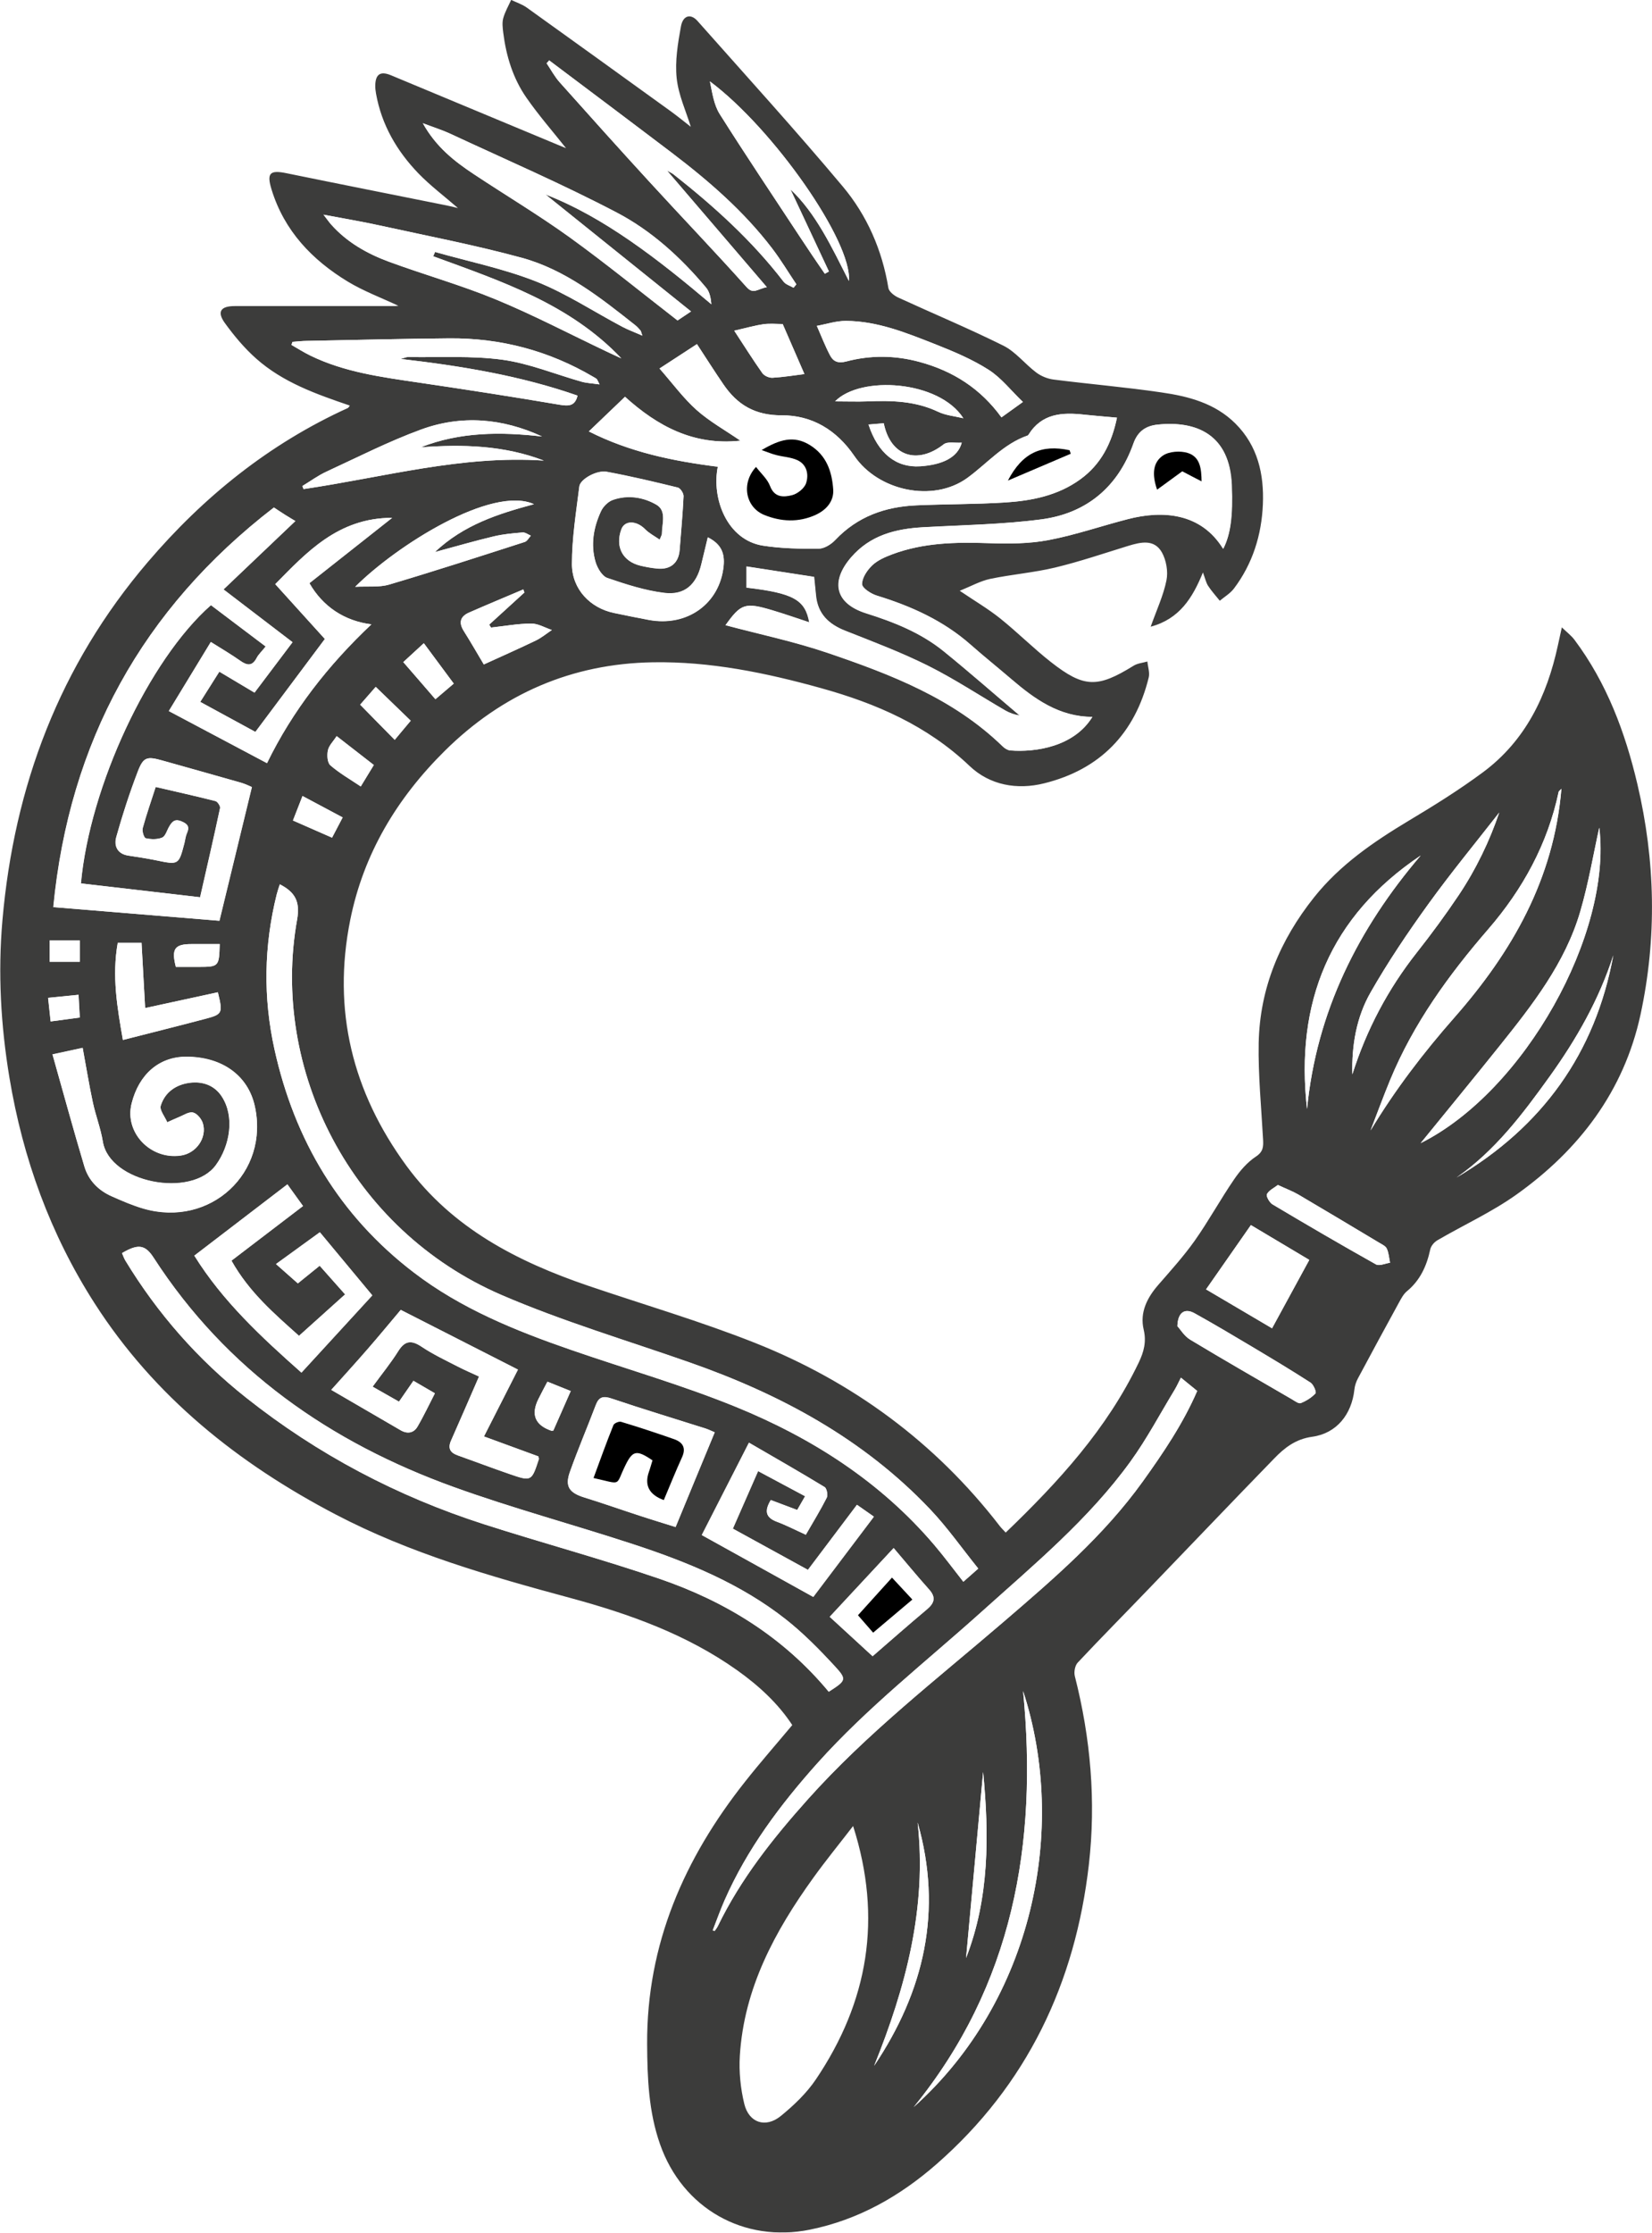 <?xml version="1.0" encoding="UTF-8"?>
<svg id="Capa_2" data-name="Capa 2" xmlns="http://www.w3.org/2000/svg" xmlns:xlink="http://www.w3.org/1999/xlink" viewBox="0 0 169.48 228.9">
  <defs>
    <style>
      .cls-1 {
        fill: #000;
      }

      .cls-1, .cls-2, .cls-3 {
        stroke-width: 0px;
      }

      .cls-2 {
        fill: #3c3c3b;
      }

      .cls-4 {
        filter: url(#outer-glow-1);
      }

      .cls-3 {
        fill: #fff;
      }
    </style>
    <filter id="outer-glow-1" filterUnits="userSpaceOnUse">
      <feOffset dx="0" dy="0"/>
      <feGaussianBlur result="blur" stdDeviation="2.71"/>
      <feFlood flood-color="#1d1d1b" flood-opacity=".65"/>
      <feComposite in2="blur" operator="in"/>
      <feComposite in="SourceGraphic"/>
    </filter>
  </defs>
  <g id="Capa_1-2" data-name="Capa 1">
    <g class="cls-4">
      <path class="cls-2" d="M103.15,157.15c5.45-5.23,10.43-10.67,13.68-17.47.51-1.07.8-2.1.5-3.37-.41-1.74.34-3.25,1.5-4.58,1.28-1.47,2.6-2.93,3.73-4.52,1.44-2.04,2.64-4.24,4.05-6.3.6-.88,1.35-1.75,2.23-2.33.76-.5.78-1.02.74-1.75-.18-3.3-.51-6.6-.45-9.9.11-5.61,2.19-10.55,5.68-14.93,2.66-3.34,6.09-5.68,9.7-7.85,2.61-1.56,5.21-3.18,7.65-4.99,4.34-3.23,6.54-7.8,7.66-12.97.11-.52.23-1.05.41-1.87.53.51.98.85,1.3,1.28,3.31,4.42,5.2,9.48,6.45,14.79,1.85,7.85,2.02,15.77.32,23.64-1.7,7.84-6.3,13.87-12.74,18.45-2.53,1.8-5.41,3.11-8.1,4.68-.33.19-.66.59-.73.94-.36,1.68-1.03,3.16-2.39,4.28-.34.28-.57.71-.79,1.11-1.42,2.6-2.84,5.2-4.23,7.81-.19.35-.33.76-.37,1.16-.28,2.54-1.81,4.49-4.32,4.84-1.7.23-2.85,1.13-3.91,2.23-4.3,4.42-8.55,8.88-12.83,13.32-2.44,2.54-4.92,5.04-7.33,7.61-.28.3-.4.97-.29,1.39,1.62,6.35,2.18,12.81,1.44,19.3-1.39,12.15-6.34,22.6-15.65,30.74-3.75,3.27-7.99,5.69-12.97,6.7-6.77,1.38-13.07-2.17-15.38-8.77-1.17-3.33-1.3-6.78-1.32-10.26-.05-10.25,3.81-19.02,10.05-26.9,1.53-1.94,3.16-3.79,4.84-5.8-1.44-2.2-3.42-4.03-5.64-5.61-5.18-3.68-11.06-5.78-17.12-7.42-8.25-2.23-16.45-4.57-24.08-8.56-10-5.23-18.59-12.07-24.74-21.66-4.54-7.08-7.35-14.83-8.73-23.12-.89-5.36-1.19-10.74-.72-16.14,1.2-13.77,5.87-26.14,14.91-36.72,5.73-6.71,12.46-12.13,20.53-15.8.07-.03.1-.13.2-.25-3.44-1.17-6.85-2.37-9.6-4.81-1.21-1.07-2.27-2.34-3.22-3.65-.84-1.16-.43-1.74,1.01-1.74,5.45,0,10.9,0,16.35,0,.16,0,.33-.02.44-.03-1.72-.81-3.55-1.49-5.19-2.48-3.67-2.23-6.52-5.21-7.82-9.44-.52-1.7-.17-2.02,1.54-1.67,5.47,1.12,10.94,2.2,16.41,3.3.36.07.72.16,1.17.27-1.41-1.23-2.83-2.29-4.05-3.55-2.21-2.29-3.78-4.98-4.35-8.17-.05-.29-.09-.58-.08-.87.03-1.15.54-1.47,1.62-1.02,5.73,2.38,11.46,4.77,17.19,7.16.29.12.58.24.76.31-1.34-1.69-2.8-3.36-4.06-5.17-1.38-1.98-2.08-4.27-2.38-6.66-.06-.5-.13-1.03,0-1.5.18-.65.53-1.25.81-1.87.54.26,1.14.45,1.62.8,4.93,3.53,9.85,7.08,14.77,10.63.74.54,1.45,1.12,2.04,1.58-.48-1.58-1.27-3.26-1.45-5-.18-1.73.12-3.55.44-5.3.21-1.13,1-1.33,1.69-.56,5,5.64,10.08,11.22,14.92,16.99,2.48,2.96,4.03,6.5,4.67,10.39.06.38.6.8,1.02.99,3.59,1.65,7.24,3.17,10.78,4.93,1.26.63,2.21,1.88,3.37,2.75.49.37,1.15.64,1.76.72,3.69.47,7.4.78,11.07,1.32,2.78.4,5.5,1.1,7.6,3.19,2.3,2.29,2.95,5.21,2.82,8.29-.13,3.13-1.05,6.09-2.97,8.63-.38.5-.96.84-1.45,1.25-.41-.51-.85-.99-1.2-1.53-.22-.34-.3-.77-.53-1.37-1.06,2.6-2.4,4.77-5.36,5.56.62-1.74,1.31-3.21,1.62-4.76.18-.89-.02-2.04-.46-2.84-.78-1.4-2.16-1.08-3.45-.69-2.5.77-4.99,1.62-7.53,2.23-2.18.52-4.45.7-6.65,1.16-1.02.22-1.98.76-3.12,1.22,1.54,1.04,2.9,1.84,4.12,2.81,1.8,1.44,3.43,3.08,5.24,4.5,3.4,2.66,4.78,2.66,8.48.37.4-.25.93-.29,1.41-.43.05.54.26,1.13.14,1.63-1.41,5.75-5,9.44-10.73,10.86-2.77.69-5.57.2-7.65-1.78-4.35-4.14-9.58-6.41-15.24-7.98-5.65-1.57-11.37-2.75-17.26-2.65-8.31.14-15.43,3.23-21.34,9.08-4.9,4.85-8.33,10.53-9.7,17.34-1.86,9.26.23,17.65,5.78,25.22,4.69,6.38,11.36,9.8,18.63,12.28,5.71,1.94,11.52,3.64,17.12,5.86,10.02,3.98,18.48,10.19,25.11,18.78.15.2.34.37.61.67ZM27.26,66.29c-.4.5-.72.79-.91,1.15-.46.88-.99.8-1.7.3-.92-.65-1.89-1.22-3.01-1.92-1.46,2.41-2.9,4.77-4.31,7.08,3.44,1.83,6.68,3.54,10.07,5.34,2.61-5.36,6.27-10.04,10.71-14.23-2.8-.35-5-1.85-6.36-4.22,2.78-2.19,5.56-4.38,8.49-6.7-5.55,0-8.79,3.55-11.99,6.8,1.78,1.97,3.49,3.85,5.09,5.62-2.3,3.07-4.69,6.27-7.13,9.53-1.9-1.04-3.76-2.05-5.66-3.08.69-1.09,1.31-2.07,1.96-3.1,1.23.73,2.39,1.43,3.61,2.15,1.33-1.76,2.58-3.42,3.9-5.17-2.35-1.79-4.63-3.53-7.08-5.41,2.51-2.39,4.93-4.69,7.37-7.01-.31-.19-.69-.41-1.07-.65-.38-.24-.75-.49-1.13-.74-13.52,10.41-20.99,24.06-22.63,40.97,5.86.48,11.56.95,17.04,1.4,1.13-4.64,2.21-9.11,3.33-13.71-.19-.07-.63-.3-1.1-.44-2.68-.77-5.36-1.51-8.05-2.27-1.59-.45-1.97-.39-2.54,1.09-.85,2.21-1.59,4.47-2.22,6.75-.24.88.1,1.73,1.24,1.9.95.14,1.9.29,2.84.48,2.32.48,2.32.49,2.91-1.77.08-.32.11-.67.24-.97.28-.62.18-.95-.51-1.24-.72-.31-1,.01-1.29.52-.23.39-.38.99-.72,1.13-.5.21-1.15.19-1.69.07-.18-.04-.4-.73-.31-1.04.38-1.39.86-2.76,1.33-4.22,2.1.49,4.13.94,6.14,1.45.21.05.51.51.47.71-.64,3-1.34,5.99-2.05,9.15-4.14-.48-8.19-.95-12.23-1.42.9-9.95,6.96-22.92,13.34-28.53,1.84,1.39,3.69,2.79,5.63,4.25ZM125.49,56.24c.74-1.47.99-3.32.86-6.48-.2-5.19-3.6-6.65-7.62-6.22-1.14.12-2,.63-2.46,1.93-1.57,4.44-4.8,7.16-9.43,7.78-4.01.53-8.09.59-12.14.81-2.84.16-5.43.81-7.4,3.09-2.17,2.52-1.59,4.75,1.57,5.74,2.84.89,5.59,1.99,7.93,3.88,2.64,2.14,5.2,4.39,7.8,6.59-.55-.08-1.05-.26-1.5-.52-2.64-1.53-5.19-3.22-7.91-4.58-2.75-1.37-5.64-2.46-8.5-3.59-1.7-.67-2.82-1.73-3-3.62-.07-.7-.14-1.39-.19-1.9-2.38-.37-4.64-.72-6.93-1.07v2.17c4.81.56,6.03,1.24,6.44,3.56-1.25-.41-2.5-.85-3.77-1.23-2.82-.84-3.24-.69-4.82,1.52,3.44.92,7.03,1.67,10.48,2.84,6.49,2.21,12.89,4.66,17.96,9.59.2.19.49.38.76.41,2.57.21,6.55-.37,8.43-3.44-3.4,0-5.91-1.81-8.31-3.86-1.4-1.2-2.84-2.35-4.22-3.57-2.79-2.45-6.07-3.92-9.58-5-.6-.19-1.52-.78-1.52-1.18,0-.66.53-1.44,1.05-1.93.55-.52,1.33-.85,2.06-1.13,3.2-1.2,6.52-1.26,9.89-1.14,2.04.07,4.12.06,6.11-.31,2.77-.52,5.46-1.46,8.19-2.16,3.57-.92,7.48-.63,9.74,3.03ZM73.64,47.85c-.66,3.31.98,7.51,4.62,8.09,1.88.3,3.82.33,5.74.31.58,0,1.28-.45,1.7-.9,2.27-2.4,5.1-3.4,8.3-3.54,3.01-.13,6.03-.1,9.04-.29,2.77-.17,5.48-.7,7.79-2.38,2.13-1.54,3.23-3.72,3.76-6.32-1.23-.11-2.31-.2-3.38-.31-2.24-.25-4.33-.13-5.69,2.05-.02.03-.05.07-.09.09-2.48.86-4.15,2.86-6.19,4.35-3.51,2.55-9.13,1.35-11.6-2.26-1.82-2.67-4.35-4.18-7.45-4.16-2.73.01-4.55-1.07-5.98-3.18-.89-1.3-1.74-2.63-2.71-4.12-1.25.81-2.45,1.6-3.84,2.5,1.35,1.54,2.44,3.04,3.8,4.25,1.33,1.18,2.92,2.07,4.5,3.15-4.78.52-8.49-1.48-11.84-4.5-1.25,1.19-2.44,2.33-3.71,3.55,4.19,2.12,8.61,3.04,13.23,3.62ZM28.71,90.66c-.11.34-.23.68-.32,1.03-1.32,5.28-1.41,10.59-.23,15.9,2.06,9.31,6.67,17.05,14.3,22.88,4.84,3.7,10.4,5.95,16.1,7.92,5.66,1.96,11.45,3.61,16.98,5.87,7.77,3.17,14.78,7.64,20.3,14.13,1.02,1.2,1.96,2.47,2.99,3.78.52-.46.95-.84,1.53-1.35-1.68-2.09-3.17-4.23-4.95-6.09-6.86-7.23-15.37-11.8-24.68-15.05-6.44-2.25-13.01-4.2-19.26-6.9-15.52-6.69-23.74-23.16-20.99-38.5.34-1.88-.24-2.82-1.77-3.61ZM87.52,187.21c-1.42,1.84-2.81,3.54-4.09,5.32-3.95,5.48-7.1,11.32-7.53,18.23-.1,1.64.07,3.35.46,4.95.48,1.94,2.19,2.49,3.74,1.23,1.35-1.1,2.66-2.35,3.62-3.78,5.34-7.93,6.83-16.49,3.8-25.95ZM85.02,173.45c1.8-1.16,1.9-1.25.61-2.65-1.56-1.68-3.19-3.34-4.98-4.76-4.68-3.69-10.14-5.91-15.74-7.74-6.09-2-12.29-3.66-18.31-5.83-12.71-4.58-23.36-11.99-30.82-23.51-.88-1.37-1.59-1.46-3.25-.49.11.25.19.52.34.76,3.29,5.43,7.43,10.14,12.4,14.07,7.33,5.81,15.49,10.11,24.4,12.97,5.98,1.92,12.06,3.56,18,5.59,6.74,2.31,12.69,5.95,17.37,11.59ZM5.38,108.09c1.12,3.94,2.15,7.75,3.28,11.52.43,1.42,1.44,2.45,2.81,3.05,1.06.47,2.14.94,3.25,1.26,6.85,1.98,12.96-3.69,11.41-10.55-.71-3.12-3.36-5.01-7.03-5.02-2.76,0-4.85,1.79-5.6,4.8-.74,2.97,1.93,5.77,5.04,5.33,1.62-.23,2.71-1.85,2.27-3.31-.14-.45-.6-1-1.01-1.1-.43-.1-.98.28-1.47.48-.4.16-.78.35-1.17.52-.24-.57-.81-1.25-.67-1.7.42-1.38,1.56-2.17,2.97-2.35,1.3-.17,2.52.23,3.29,1.4,1.35,2.06.86,5.03-.59,7.02-2.51,3.47-10.93,1.84-11.61-2.39-.22-1.35-.73-2.65-1.02-3.99-.4-1.86-.7-3.74-1.05-5.62-.94.2-1.79.39-3.1.67ZM73.12,197.89c.07.03.13.06.2.08.11-.16.23-.31.32-.48,2.36-4.87,5.68-9.04,9.26-13.04,6.04-6.75,13.18-12.27,20.02-18.14,5.15-4.42,10.32-8.85,14.32-14.42,2.11-2.94,4.14-5.94,5.59-9.29-.58-.47-1.1-.89-1.67-1.36-.23.45-.41.86-.64,1.24-1.49,2.46-2.84,5.02-4.53,7.35-4.29,5.92-9.9,10.57-15.29,15.42-5.67,5.1-11.71,9.8-16.82,15.5-3.81,4.25-7.22,8.79-9.53,14.06-.44,1.01-.81,2.05-1.21,3.07ZM49.64,147.27c1.21-2.38,2.38-4.68,3.49-6.86-3.97-2.02-7.95-4.05-12.02-6.12-1.09,1.29-2.23,2.68-3.41,4.03-1.19,1.37-2.41,2.71-3.72,4.17,2.51,1.46,4.82,2.8,7.12,4.14.69.4,1.34.29,1.73-.38.64-1.1,1.18-2.25,1.78-3.41-.82-.48-1.5-.87-2.2-1.28-.53.77-1,1.45-1.48,2.14-.94-.53-1.8-1.02-2.71-1.54.93-1.28,1.86-2.41,2.63-3.64.7-1.12,1.38-1.14,2.42-.44,1.14.76,2.39,1.35,3.61,1.98.79.41,1.61.76,2.26,1.06-1,2.3-1.92,4.44-2.87,6.57-.36.81-.07,1.25.7,1.52,1.76.62,3.51,1.29,5.28,1.9,2.27.78,2.28.77,3.02-1.5.02-.07-.02-.16-.04-.3-1.77-.65-3.56-1.3-5.6-2.05ZM67.69,55.33c-.55-.38-1.1-.66-1.5-1.07-.89-.91-2.1-.94-2.45,0-.65,1.79.13,3.29,1.98,3.73.57.14,1.15.24,1.73.29,1.34.13,2.17-.59,2.27-1.92.14-1.83.32-3.66.4-5.5.01-.29-.32-.81-.58-.88-2.42-.59-4.85-1.17-7.3-1.62-1.02-.19-2.72.76-2.81,1.5-.33,2.65-.76,5.3-.76,7.96,0,2.59,1.89,4.5,4.31,5.01,1.18.25,2.37.49,3.55.71,3.98.75,7.32-1.68,7.7-5.53.13-1.32-.27-2.25-1.62-2.93-.24.98-.45,1.9-.68,2.82-.5,2.02-1.69,3.13-3.76,2.88-1.99-.24-3.95-.88-5.86-1.53-.53-.18-1.02-1-1.21-1.62-.54-1.79-.22-3.57.55-5.23.22-.48.73-.99,1.22-1.16,1.53-.54,3.13-.28,4.46.49,1.09.63.57,1.97.57,3.02,0,.08-.06.15-.22.56ZM19.94,128.74c2.89,4.65,6.88,8.35,10.98,11.98,2.61-2.84,5.14-5.6,7.27-7.92-1.86-2.24-3.61-4.34-5.38-6.47-1.68,1.21-3.04,2.21-4.5,3.26.83.73,1.51,1.33,2.24,1.98.68-.55,1.42-1.15,2.24-1.81.83.94,1.63,1.84,2.61,2.94-1.61,1.45-3.18,2.86-4.73,4.25-2.46-2.21-5.08-4.42-6.93-7.71,2.45-1.87,4.87-3.71,7.34-5.6-.5-.7-1.05-1.45-1.6-2.22-3.23,2.48-6.35,4.86-9.55,7.31ZM70.9,31.93c-5.24-4.21-10.36-8.33-14.94-12,6,2.32,11.56,6.64,17.02,11.26-.06-.66-.18-1.28-.54-1.7-2.6-3.11-5.62-5.85-9.18-7.71-5.56-2.91-11.35-5.41-17.04-8.06-.83-.39-1.72-.66-2.84-1.09,1.36,2.44,3.24,3.9,5.23,5.22,3.27,2.17,6.65,4.19,9.84,6.48,3.76,2.71,7.35,5.64,11.06,8.52.34-.23.75-.5,1.39-.93ZM44.45,26.28c.06-.15.13-.3.19-.45,3.47.98,7.04,1.71,10.38,3.03,3.08,1.22,5.9,3.09,8.85,4.65.59.31,1.23.55,2.04.9-.14-.37-.14-.47-.19-.52-.17-.19-.33-.38-.53-.54-3.58-2.83-7.19-5.7-11.65-6.92-4.81-1.31-9.73-2.25-14.6-3.32-1.82-.4-3.65-.7-5.74-1.1.37.48.56.75.77.99,1.62,1.84,3.71,3.01,5.96,3.84,3.63,1.34,7.38,2.39,10.95,3.86,3.84,1.59,7.54,3.53,11.3,5.31.52.25,1.04.49,1.57.73-5.31-5.6-12.35-7.92-19.28-10.46ZM30.01,35.05c-.04.1-.07.2-.11.31.64.37,1.27.77,1.93,1.09,3.5,1.71,7.31,2.21,11.11,2.77,4.82.71,9.64,1.46,14.44,2.27.97.16,1.61.15,1.87-.93-5.81-2.03-11.83-3.03-18.15-3.76.41-.11.6-.21.79-.2,3.22.06,6.48-.15,9.65.28,2.77.38,5.43,1.49,8.15,2.26.51.14,1.06.16,1.82.27-.22-.42-.24-.51-.3-.56-.09-.08-.21-.13-.32-.2-4.57-2.7-9.53-4.01-14.82-3.96-4.86.04-9.73.17-14.59.26-.49,0-.98.06-1.47.1ZM82.65,157.34c.76-1.33,1.51-2.53,2.15-3.8.14-.27.01-.95-.21-1.09-2.54-1.55-5.13-3.02-7.76-4.55-1.7,3.34-3.29,6.44-4.84,9.47,3.82,2.12,7.55,4.19,11.43,6.34,1.99-2.64,4.08-5.4,6.22-8.23-.7-.49-1.23-.86-1.73-1.21-1.74,2.31-3.42,4.53-5.03,6.67-2.67-1.46-5.2-2.85-7.71-4.23.87-1.99,1.72-3.92,2.59-5.9,1.68.9,3.24,1.73,4.83,2.58-.31.54-.55.96-.81,1.41-.94-.36-1.82-.68-2.71-1.02-.65,1.08-.57,1.78.61,2.22.97.36,1.89.84,2.95,1.32ZM56.34,6.19c-.09.1-.17.2-.26.3.44.65.82,1.37,1.34,1.95,3.07,3.44,6.15,6.87,9.27,10.27,3.28,3.58,6.65,7.09,9.89,10.71.71.8,1.1.21,2.09.02-3.5-4.09-6.81-7.94-10.24-11.95.32.18.5.25.65.37,4.16,3.28,8.07,6.81,11.31,11.02.23.3.67.42,1.02.62l.29-.35c-.83-1.24-1.59-2.52-2.5-3.7-2.9-3.79-6.48-6.89-10.26-9.77-4.19-3.18-8.4-6.33-12.6-9.49ZM73.32,146.85c-.41-.18-.67-.31-.94-.39-3.21-1.02-6.43-1.99-9.63-3.07-.86-.29-1.31-.18-1.63.67-.87,2.29-1.84,4.55-2.66,6.87-.52,1.47-.05,2.12,1.46,2.59,1.94.6,3.86,1.28,5.8,1.91,1.17.38,2.34.74,3.59,1.13,1.36-3.3,2.67-6.48,4.01-9.7ZM160.19,80.86c-.18.2-.27.25-.29.32-1.13,5.35-3.69,10-7.22,14.08-4.07,4.7-7.67,9.67-10.06,15.44-.71,1.72-1.35,3.47-2.02,5.2,2.51-4.17,5.43-7.97,8.6-11.58,5.9-6.71,10.21-14.18,10.98-23.46ZM55.79,47.22c-4.1-1.57-8.34-1.68-12.63-1.36,4.03-1.59,8.21-1.59,12.45-1.11-4.07-1.88-8.27-2.23-12.42-.71-3.31,1.21-6.48,2.83-9.69,4.31-.87.4-1.66.98-2.48,1.48.04.1.08.21.12.31,8.18-1.2,16.23-3.49,24.65-2.92ZM104.94,41.21c-1.24-1.19-2.23-2.48-3.52-3.3-1.67-1.06-3.55-1.85-5.4-2.59-2.98-1.17-5.97-2.41-9.24-2.42-.99,0-1.98.33-2.98.51.44,1.01.84,2.04,1.35,3.01.33.63.81.86,1.66.64,2.5-.66,5.01-.64,7.54.05,3.43.93,6.25,2.73,8.39,5.68.7-.5,1.33-.95,2.2-1.58ZM93.74,216.02c12.22-10.93,15.84-28.5,11.22-42.65,1.53,15.68-1.05,30.15-11.22,42.65ZM130.5,136.18c1.27-2.34,2.52-4.63,3.82-7.01-2.02-1.2-3.97-2.36-5.99-3.57-1.54,2.2-3.05,4.38-4.6,6.59,2.26,1.33,4.47,2.64,6.77,3.99ZM81.1,19.42c2.63,2.47,4.25,5.97,5.99,9.39.36-4-7.72-15.58-14.26-20.46.24,1.14.4,2.38,1,3.34,2.67,4.23,5.46,8.38,8.21,12.56.44.66.88,1.32,1.32,1.98.42.61.84,1.22,1.26,1.84.14-.08.28-.15.42-.23-1.35-2.87-2.69-5.75-3.94-8.41ZM36.44,60.16c1.29-.07,2.46.07,3.49-.23,4.66-1.38,9.28-2.88,13.91-4.37.25-.08.42-.42.62-.64-.28-.12-.57-.35-.84-.33-.99.08-2,.17-2.96.4-1.94.46-3.86,1.02-6.05,1.61,2.98-2.81,6.5-3.92,10.17-4.91-4.32-1.95-14.1,4.23-18.34,8.47ZM164.07,84.88c-.57,2.54-1.08,5.62-1.95,8.59-1.55,5.28-4.9,9.55-8.27,13.76-2.65,3.31-5.35,6.59-8.1,9.97,10.68-5.34,19.63-21.51,18.33-32.32ZM14.52,96.66h-2.44c-.61,3.41-.05,6.68.53,9.96,2.86-.73,5.63-1.42,8.39-2.15,1.84-.48,1.87-.58,1.35-2.74-2.48.54-4.97,1.08-7.46,1.62-.12-2.25-.24-4.45-.37-6.69ZM153.8,83.32c-2.37,3.04-4.94,6.15-7.3,9.42-2.1,2.91-4.12,5.9-5.89,9.01-1.45,2.54-1.95,5.44-1.87,8.4,1.45-4.58,3.65-8.74,6.62-12.5,1.5-1.9,2.94-3.86,4.29-5.87,1.8-2.69,3.18-5.6,4.15-8.45ZM89.52,169.8c1.89-1.64,3.71-3.24,5.56-4.79.78-.65.97-1.24.23-2.06-1.24-1.39-2.42-2.83-3.63-4.24-2.27,2.44-4.42,4.74-6.56,7.05,1.45,1.33,2.89,2.65,4.4,4.04ZM134.09,113.7c.97-9.97,5.23-18.47,11.66-25.99-9.3,6.24-12.9,15.03-11.66,25.99ZM120.79,135.96c.29.32.7,1.02,1.32,1.39,3.46,2.09,6.96,4.09,10.45,6.12.29.17.68.46.89.38.56-.22,1.11-.56,1.51-1,.11-.12-.2-.9-.51-1.1-1.99-1.28-4.03-2.51-6.07-3.72-1.93-1.15-3.86-2.3-5.83-3.39-.98-.54-1.72-.12-1.76,1.32ZM53.8,60.74c-.04-.1-.07-.21-.11-.31-1.86.79-3.72,1.56-5.56,2.37-.91.4-1.1,1.02-.54,1.9.73,1.15,1.4,2.33,2.05,3.42,1.86-.85,3.61-1.62,5.33-2.45.59-.28,1.1-.71,1.65-1.08-.7-.23-1.41-.67-2.11-.66-1.38,0-2.76.26-4.13.41-.06-.1-.13-.2-.19-.3,1.21-1.1,2.42-2.2,3.62-3.3ZM131.1,121.49c-.38.3-.91.53-1.12.94-.11.21.26.87.58,1.05,3.51,2.09,7.04,4.15,10.61,6.15.34.19.95-.1,1.44-.17-.1-.48-.13-1-.33-1.44-.12-.27-.49-.44-.78-.61-2.76-1.65-5.51-3.3-8.28-4.93-.6-.35-1.27-.6-2.11-.99ZM165.51,97.94c-1.45,4.53-3.78,8.6-6.54,12.44-2.76,3.84-5.6,7.61-9.54,10.34,8.76-5.19,14.23-12.72,16.08-22.78ZM75.33,33.9c1.07,1.63,1.94,3.02,2.89,4.36.2.28.7.49,1.04.47,1.14-.07,2.28-.25,3.27-.38-.75-1.73-1.5-3.45-2.23-5.13-.64,0-1.32-.07-1.97.02-.85.12-1.69.37-2.99.66ZM94.14,186.85c.97,8.76-1.23,16.94-4.46,24.94,5.14-7.66,7.05-15.9,4.46-24.94ZM85.67,41.15c1.29,0,2.31.04,3.32,0,2.48-.1,4.92-.04,7.24,1.06.79.38,1.73.46,2.6.67-2.48-3.89-10.55-4.4-13.16-1.73ZM99.11,200.74c2.4-6.16,2.37-12.61,1.75-19.07-.58,6.34-1.16,12.71-1.75,19.07ZM89.1,43.53c.97,2.96,2.84,4.44,5.3,4.27,2.25-.15,3.85-.89,4.26-2.42-.68.05-1.45-.14-1.85.17-2.71,2.12-5.47,1.23-6.15-2.16-.51.04-1.03.09-1.57.13ZM41.37,67.88c1.17,1.34,2.2,2.54,3.3,3.81.63-.54,1.24-1.06,1.88-1.6-1.04-1.41-2.01-2.71-3.07-4.14-.73.67-1.37,1.25-2.11,1.94ZM36.95,72.25c1.28,1.3,2.4,2.44,3.54,3.6.5-.6,1.03-1.23,1.64-1.96-1.22-1.18-2.38-2.3-3.59-3.47-.57.65-1.11,1.27-1.6,1.83ZM34.54,75.47c-.36.55-.8.97-.9,1.46-.1.49-.06,1.26.25,1.53.93.81,2.02,1.43,3.12,2.17.47-.78.87-1.44,1.34-2.2-1.29-1-2.53-1.96-3.81-2.96ZM56.77,146.66c.57-1.3,1.16-2.64,1.78-4.04-.88-.35-1.6-.64-2.39-.96-.33.62-.64,1.2-.93,1.79q-1.18,2.37,1.34,3.24s.08,0,.2-.02ZM35.15,83.8c-1.37-.73-2.7-1.44-4.11-2.19-.35.89-.65,1.65-.98,2.51,1.39.61,2.69,1.18,4.01,1.76.41-.77.73-1.39,1.09-2.08ZM22.54,96.79c-1.01,0-1.93,0-2.84,0-1.77-.01-2.14.47-1.66,2.34.77,0,1.56,0,2.35,0,2.06,0,2.09-.04,2.15-2.34ZM8.19,98.6v-2.18h-3.1v2.18h3.1ZM8.19,104.32c-.05-.82-.09-1.57-.13-2.33-1.09.11-2.06.2-3.12.31.09.87.17,1.59.26,2.42,1.06-.14,1.99-.27,3-.4Z"/>
      <path class="cls-3" d="M27.26,66.29c-1.94-1.46-3.8-2.87-5.63-4.25-6.38,5.61-12.44,18.58-13.34,28.53,4.04.47,8.08.94,12.23,1.42.72-3.15,1.41-6.14,2.05-9.15.04-.2-.26-.65-.47-.71-2.01-.51-4.04-.96-6.14-1.45-.47,1.46-.95,2.82-1.33,4.22-.08.31.13,1,.31,1.04.54.12,1.2.14,1.69-.07.34-.15.49-.74.72-1.13.3-.51.58-.83,1.29-.52.69.3.79.62.51,1.24-.13.3-.16.65-.24.97-.59,2.26-.59,2.25-2.91,1.77-.94-.19-1.89-.34-2.84-.48-1.15-.17-1.49-1.02-1.24-1.9.64-2.28,1.37-4.54,2.22-6.75.57-1.48.95-1.54,2.54-1.09,2.68.76,5.37,1.5,8.05,2.27.47.14.92.36,1.1.44-1.12,4.6-2.2,9.07-3.33,13.71-5.48-.45-11.17-.92-17.04-1.4,1.64-16.92,9.12-30.56,22.63-40.97.38.25.75.5,1.13.74.38.24.76.46,1.07.65-2.44,2.32-4.86,4.62-7.37,7.01,2.45,1.88,4.73,3.62,7.08,5.41-1.32,1.75-2.57,3.41-3.9,5.17-1.22-.73-2.38-1.42-3.61-2.15-.65,1.03-1.27,2.01-1.96,3.1,1.9,1.04,3.76,2.05,5.66,3.08,2.44-3.26,4.84-6.46,7.13-9.53-1.6-1.77-3.31-3.66-5.09-5.62,3.2-3.24,6.44-6.8,11.99-6.8-2.94,2.32-5.71,4.51-8.49,6.7,1.36,2.37,3.56,3.87,6.36,4.22-4.44,4.19-8.1,8.86-10.71,14.23-3.39-1.8-6.63-3.51-10.07-5.34,1.4-2.31,2.84-4.67,4.31-7.08,1.11.7,2.09,1.27,3.01,1.92.71.5,1.24.59,1.7-.3.19-.36.51-.65.91-1.15Z"/>
      <path class="cls-3" d="M125.49,56.24c-2.26-3.66-6.17-3.95-9.74-3.03-2.74.7-5.43,1.64-8.19,2.16-1.99.38-4.08.38-6.11.31-3.37-.11-6.69-.05-9.89,1.14-.73.27-1.51.61-2.06,1.13-.52.5-1.05,1.27-1.05,1.93,0,.4.91,1,1.52,1.18,3.51,1.08,6.79,2.55,9.58,5,1.38,1.22,2.82,2.37,4.22,3.57,2.4,2.05,4.92,3.86,8.31,3.86-1.88,3.08-5.87,3.65-8.43,3.44-.26-.02-.56-.21-.76-.41-5.06-4.93-11.47-7.38-17.96-9.59-3.45-1.18-7.05-1.92-10.48-2.84,1.58-2.21,1.99-2.37,4.82-1.52,1.27.38,2.52.82,3.77,1.23-.42-2.31-1.64-3-6.44-3.56v-2.17c2.29.35,4.55.7,6.93,1.07.05.51.12,1.2.19,1.9.18,1.89,1.3,2.95,3,3.62,2.86,1.13,5.75,2.22,8.5,3.59,2.72,1.36,5.27,3.05,7.91,4.58.45.26.95.44,1.5.52-2.6-2.2-5.15-4.45-7.8-6.59-2.33-1.89-5.09-2.98-7.93-3.88-3.16-.99-3.74-3.22-1.57-5.74,1.96-2.28,4.56-2.93,7.4-3.09,4.05-.23,8.13-.28,12.14-.81,4.63-.62,7.86-3.34,9.43-7.78.46-1.29,1.32-1.8,2.46-1.93,4.02-.42,7.42,1.03,7.62,6.22.12,3.16-.12,5-.86,6.48ZM118.71,50.21c.91-.66,1.68-1.23,2.58-1.88.55.28,1.23.64,1.98,1.03-.02-1.23-.11-2.5-1.41-2.91-.76-.24-1.9-.18-2.53.25-1.03.69-1.18,1.92-.62,3.52Z"/>
      <path class="cls-3" d="M73.64,47.85c-4.62-.58-9.04-1.5-13.23-3.62,1.28-1.22,2.47-2.36,3.71-3.55,3.34,3.02,7.05,5.02,11.84,4.5-1.58-1.09-3.17-1.97-4.5-3.15-1.35-1.21-2.45-2.71-3.8-4.25,1.39-.9,2.59-1.69,3.84-2.5.98,1.49,1.82,2.82,2.71,4.12,1.43,2.1,3.25,3.19,5.98,3.18,3.1-.01,5.62,1.49,7.45,4.16,2.46,3.61,8.09,4.81,11.6,2.26,2.04-1.48,3.7-3.49,6.19-4.35.04-.01.07-.05.09-.09,1.36-2.18,3.46-2.3,5.69-2.05,1.08.12,2.16.2,3.38.31-.54,2.61-1.63,4.78-3.76,6.32-2.31,1.68-5.02,2.21-7.79,2.38-3.01.18-6.03.15-9.04.29-3.19.14-6.03,1.15-8.3,3.54-.42.45-1.13.89-1.7.9-1.91.02-3.85-.02-5.74-.31-3.64-.58-5.28-4.78-4.62-8.09ZM78.14,46.14c.69.24,1.08.4,1.49.51.72.18,1.5.21,2.17.52.99.45,1.2,1.47.91,2.36-.17.53-.88,1.1-1.45,1.24-.84.21-1.79.27-2.25-.94-.27-.72-.93-1.29-1.44-1.96-1.56,1.71-1.08,4.16.86,4.93,1.71.69,3.49.78,5.23,0,1.12-.51,1.91-1.4,1.83-2.62-.12-1.82-.66-3.49-2.41-4.56-1.64-1.01-3.08-.57-4.93.52ZM109.85,46.52c-.04-.12-.08-.24-.12-.37-2.89-.62-4.83.25-6.33,3.11,2.15-.92,4.3-1.83,6.45-2.75Z"/>
      <path class="cls-3" d="M28.71,90.66c1.53.79,2.1,1.73,1.77,3.61-2.75,15.34,5.47,31.81,20.99,38.5,6.25,2.69,12.82,4.64,19.26,6.9,9.31,3.26,17.82,7.83,24.68,15.05,1.77,1.87,3.27,4.01,4.95,6.09-.58.51-1,.88-1.53,1.35-1.03-1.31-1.97-2.58-2.99-3.78-5.53-6.49-12.53-10.95-20.3-14.13-5.54-2.26-11.32-3.91-16.98-5.87-5.69-1.97-11.26-4.22-16.1-7.92-7.63-5.83-12.24-13.57-14.3-22.88-1.17-5.31-1.08-10.62.23-15.9.09-.35.21-.69.32-1.03Z"/>
      <path class="cls-3" d="M85.02,173.45c-4.68-5.64-10.63-9.28-17.37-11.59-5.94-2.04-12.02-3.67-18-5.59-8.9-2.86-17.07-7.16-24.4-12.97-4.96-3.93-9.1-8.64-12.4-14.07-.14-.24-.23-.51-.34-.76,1.65-.97,2.36-.88,3.25.49,7.46,11.53,18.11,18.93,30.82,23.51,6.02,2.17,12.22,3.84,18.31,5.83,5.6,1.84,11.06,4.05,15.74,7.74,1.8,1.42,3.43,3.07,4.98,4.76,1.29,1.4,1.19,1.49-.61,2.65Z"/>
      <path class="cls-3" d="M5.38,108.09c1.31-.28,2.16-.47,3.1-.67.35,1.88.65,3.76,1.05,5.62.29,1.34.8,2.64,1.02,3.99.69,4.23,9.11,5.86,11.61,2.39,1.44-1.99,1.93-4.96.59-7.02-.76-1.17-1.98-1.56-3.29-1.4-1.4.18-2.55.98-2.97,2.35-.14.46.43,1.13.67,1.7.39-.17.77-.36,1.17-.52.49-.19,1.04-.58,1.47-.48.41.09.87.65,1.01,1.1.45,1.46-.65,3.08-2.27,3.31-3.11.44-5.79-2.36-5.04-5.33.75-3.01,2.84-4.8,5.6-4.8,3.67,0,6.32,1.9,7.03,5.02,1.56,6.87-4.55,12.54-11.41,10.55-1.11-.32-2.19-.79-3.25-1.26-1.37-.6-2.39-1.63-2.81-3.05-1.13-3.77-2.17-7.58-3.28-11.52Z"/>
      <path class="cls-3" d="M73.12,197.89c.4-1.03.77-2.07,1.21-3.07,2.32-5.27,5.73-9.81,9.53-14.06,5.11-5.7,11.15-10.41,16.82-15.5,5.39-4.84,11.01-9.49,15.29-15.42,1.68-2.32,3.03-4.89,4.53-7.35.23-.38.41-.79.64-1.24.58.47,1.09.89,1.67,1.36-1.45,3.35-3.48,6.35-5.59,9.29-4,5.57-9.17,10-14.32,14.42-6.84,5.87-13.98,11.39-20.02,18.14-3.58,4-6.9,8.17-9.26,13.04-.08.17-.21.32-.32.48-.07-.03-.13-.06-.2-.08Z"/>
      <path class="cls-3" d="M49.64,147.27c2.05.75,3.84,1.4,5.6,2.05.02.14.06.23.04.3-.75,2.27-.75,2.28-3.02,1.5-1.77-.61-3.52-1.27-5.28-1.9-.77-.27-1.06-.71-.7-1.52.94-2.13,1.86-4.27,2.87-6.57-.64-.3-1.46-.65-2.26-1.06-1.22-.63-2.47-1.22-3.61-1.98-1.04-.7-1.72-.68-2.42.44-.77,1.23-1.7,2.36-2.63,3.64.91.52,1.77,1.01,2.71,1.54.48-.69.95-1.37,1.48-2.14.7.41,1.38.8,2.2,1.28-.6,1.16-1.14,2.32-1.78,3.41-.39.67-1.04.78-1.73.38-2.31-1.34-4.61-2.68-7.12-4.14,1.3-1.46,2.53-2.8,3.72-4.17,1.18-1.36,2.32-2.74,3.41-4.03,4.07,2.07,8.05,4.1,12.02,6.12-1.11,2.18-2.28,4.47-3.49,6.86Z"/>
      <path class="cls-3" d="M67.69,55.33c.16-.41.22-.49.22-.56,0-1.06.52-2.39-.57-3.02-1.33-.77-2.93-1.03-4.46-.49-.49.17-1,.68-1.22,1.16-.77,1.66-1.08,3.44-.55,5.23.19.62.67,1.44,1.21,1.62,1.91.66,3.87,1.29,5.86,1.53,2.08.25,3.26-.86,3.76-2.88.23-.92.44-1.84.68-2.82,1.36.67,1.75,1.6,1.62,2.93-.38,3.85-3.73,6.28-7.7,5.53-1.19-.22-2.37-.47-3.55-.71-2.42-.5-4.3-2.41-4.31-5.01,0-2.65.43-5.31.76-7.96.09-.74,1.78-1.69,2.81-1.5,2.45.45,4.88,1.03,7.3,1.62.26.06.59.58.58.88-.09,1.84-.26,3.67-.4,5.5-.1,1.33-.93,2.04-2.27,1.92-.58-.05-1.16-.16-1.73-.29-1.85-.44-2.64-1.94-1.98-3.73.35-.95,1.55-.92,2.45,0,.41.41.95.69,1.5,1.07Z"/>
      <path class="cls-3" d="M19.94,128.74c3.2-2.45,6.31-4.83,9.55-7.31.55.77,1.1,1.52,1.6,2.22-2.47,1.89-4.89,3.73-7.34,5.6,1.84,3.28,4.47,5.5,6.93,7.71,1.55-1.39,3.12-2.8,4.73-4.25-.98-1.11-1.77-2-2.61-2.94-.82.67-1.56,1.26-2.24,1.81-.73-.65-1.41-1.25-2.24-1.98,1.46-1.06,2.82-2.05,4.5-3.26,1.77,2.13,3.51,4.23,5.38,6.47-2.13,2.32-4.66,5.08-7.27,7.92-4.1-3.63-8.09-7.33-10.98-11.98Z"/>
      <path class="cls-3" d="M70.9,31.93c-.64.43-1.04.7-1.39.93-3.72-2.88-7.31-5.81-11.06-8.52-3.18-2.29-6.56-4.31-9.84-6.48-1.99-1.32-3.87-2.78-5.23-5.22,1.12.42,2,.7,2.84,1.09,5.7,2.65,11.48,5.15,17.04,8.06,3.56,1.86,6.57,4.6,9.18,7.71.36.42.48,1.05.54,1.7-5.46-4.62-11.02-8.94-17.02-11.26,4.58,3.68,9.7,7.8,14.94,12Z"/>
      <path class="cls-3" d="M44.45,26.28c6.92,2.54,13.97,4.86,19.28,10.46-.52-.24-1.05-.48-1.57-.73-3.76-1.79-7.46-3.73-11.3-5.31-3.57-1.48-7.32-2.53-10.95-3.86-2.25-.83-4.33-2-5.96-3.84-.21-.24-.39-.51-.77-.99,2.09.4,3.93.7,5.74,1.1,4.88,1.07,9.79,2.01,14.6,3.32,4.47,1.22,8.08,4.09,11.65,6.92.2.15.36.35.53.54.05.06.06.15.19.52-.81-.36-1.45-.59-2.04-.9-2.95-1.56-5.77-3.43-8.85-4.65-3.34-1.32-6.91-2.04-10.38-3.03-.06.15-.13.3-.19.45Z"/>
      <path class="cls-3" d="M30.01,35.05c.49-.03.98-.09,1.47-.1,4.86-.09,9.73-.22,14.59-.26,5.29-.04,10.25,1.27,14.82,3.96.11.06.22.12.32.2.06.05.08.14.3.56-.76-.11-1.31-.13-1.82-.27-2.72-.76-5.38-1.88-8.15-2.26-3.17-.43-6.43-.22-9.65-.28-.19,0-.38.09-.79.2,6.32.73,12.33,1.73,18.15,3.76-.26,1.08-.9,1.1-1.87.93-4.8-.82-9.62-1.56-14.44-2.27-3.8-.56-7.6-1.06-11.11-2.77-.66-.32-1.29-.73-1.93-1.09.04-.1.07-.2.11-.31Z"/>
      <path class="cls-3" d="M82.65,157.34c-1.06-.48-1.98-.96-2.95-1.32-1.18-.44-1.26-1.14-.61-2.22.89.33,1.76.66,2.71,1.02.26-.45.5-.87.81-1.41-1.6-.85-3.16-1.69-4.83-2.58-.87,1.99-1.72,3.91-2.59,5.9,2.51,1.38,5.04,2.77,7.71,4.23,1.61-2.14,3.29-4.37,5.03-6.67.5.35,1.03.72,1.73,1.21-2.14,2.83-4.22,5.59-6.22,8.23-3.87-2.15-7.61-4.23-11.43-6.34,1.55-3.04,3.13-6.14,4.84-9.47,2.63,1.53,5.21,3,7.76,4.55.22.13.35.82.21,1.09-.64,1.26-1.38,2.47-2.15,3.8Z"/>
      <path class="cls-3" d="M56.34,6.19c4.2,3.16,8.41,6.31,12.6,9.49,3.78,2.87,7.36,5.97,10.26,9.77.9,1.18,1.67,2.47,2.5,3.7l-.29.35c-.34-.2-.79-.33-1.02-.62-3.24-4.22-7.15-7.75-11.31-11.02-.15-.11-.32-.19-.65-.37,3.44,4.01,6.74,7.86,10.24,11.95-.99.19-1.37.78-2.09-.02-3.24-3.62-6.61-7.13-9.89-10.71-3.12-3.4-6.2-6.83-9.27-10.27-.52-.58-.9-1.3-1.34-1.95.09-.1.17-.2.26-.3Z"/>
      <path class="cls-3" d="M73.32,146.85c-1.33,3.23-2.65,6.41-4.01,9.7-1.25-.39-2.42-.74-3.59-1.13-1.94-.63-3.86-1.31-5.8-1.91-1.51-.47-1.98-1.12-1.46-2.59.82-2.31,1.79-4.57,2.66-6.87.32-.85.77-.96,1.63-.67,3.19,1.08,6.42,2.05,9.63,3.07.27.09.53.22.94.39ZM68.09,153.79c.64-1.5,1.22-2.96,1.87-4.39.44-.96.07-1.55-.81-1.85-1.8-.63-3.61-1.23-5.44-1.78-.22-.07-.71.14-.79.34-.71,1.78-1.36,3.6-2.04,5.42,2.94.65,2.22.85,3.23-1.22.78-1.6,1.16-1.72,2.82-.59-.11.38-.22.77-.36,1.16q-.74,2.08,1.51,2.91Z"/>
      <path class="cls-3" d="M160.19,80.86c-.77,9.29-5.08,16.75-10.98,23.46-3.18,3.61-6.09,7.42-8.6,11.58.67-1.73,1.31-3.48,2.02-5.2,2.39-5.77,5.99-10.74,10.06-15.44,3.53-4.08,6.09-8.74,7.22-14.08.01-.07.11-.12.29-.32Z"/>
      <path class="cls-3" d="M55.79,47.22c-8.42-.57-16.47,1.72-24.65,2.92-.04-.1-.08-.21-.12-.31.83-.5,1.61-1.08,2.48-1.48,3.21-1.48,6.38-3.1,9.69-4.31,4.15-1.52,8.35-1.17,12.42.71-4.24-.49-8.42-.48-12.45,1.11,4.29-.32,8.53-.21,12.63,1.36Z"/>
      <path class="cls-3" d="M104.94,41.21c-.87.62-1.5,1.07-2.2,1.58-2.14-2.95-4.96-4.75-8.39-5.68-2.53-.69-5.04-.71-7.54-.05-.85.22-1.33,0-1.66-.64-.51-.97-.9-2-1.35-3.01.99-.18,1.98-.52,2.98-.51,3.27.02,6.26,1.25,9.24,2.42,1.86.73,3.73,1.52,5.4,2.59,1.29.82,2.28,2.11,3.52,3.3Z"/>
      <path class="cls-3" d="M93.74,216.02c10.17-12.49,12.75-26.97,11.22-42.65,4.62,14.15,1,31.72-11.22,42.65Z"/>
      <path class="cls-3" d="M130.5,136.18c-2.29-1.35-4.51-2.66-6.77-3.99,1.54-2.21,3.06-4.38,4.6-6.59,2.02,1.2,3.97,2.36,5.99,3.57-1.3,2.38-2.55,4.67-3.82,7.01Z"/>
      <path class="cls-3" d="M81.1,19.42c1.25,2.66,2.6,5.54,3.94,8.41-.14.08-.28.15-.42.23-.42-.61-.85-1.22-1.26-1.84-.44-.66-.88-1.31-1.32-1.98-2.75-4.18-5.54-8.33-8.21-12.56-.6-.96-.76-2.19-1-3.34,6.54,4.88,14.62,16.47,14.26,20.46-1.74-3.42-3.37-6.92-5.99-9.39Z"/>
      <path class="cls-3" d="M36.44,60.16c4.24-4.24,14.02-10.42,18.34-8.47-3.67.99-7.19,2.1-10.17,4.91,2.19-.59,4.11-1.15,6.05-1.61.97-.23,1.97-.32,2.96-.4.27-.02.56.21.84.33-.21.22-.37.56-.62.64-4.63,1.49-9.25,2.99-13.91,4.37-1.03.31-2.2.16-3.49.23Z"/>
      <path class="cls-3" d="M164.07,84.88c1.3,10.81-7.65,26.98-18.33,32.32,2.75-3.38,5.45-6.66,8.1-9.97,3.37-4.21,6.72-8.48,8.27-13.76.87-2.97,1.38-6.05,1.95-8.59Z"/>
      <path class="cls-3" d="M14.52,96.66c.12,2.25.24,4.45.37,6.69,2.5-.54,4.98-1.08,7.46-1.62.53,2.16.49,2.26-1.35,2.74-2.76.73-5.53,1.42-8.39,2.15-.58-3.29-1.14-6.56-.53-9.96h2.44Z"/>
      <path class="cls-3" d="M153.8,83.32c-.96,2.85-2.35,5.76-4.15,8.45-1.35,2.01-2.79,3.97-4.29,5.87-2.97,3.77-5.17,7.93-6.62,12.5-.08-2.96.41-5.86,1.87-8.4,1.78-3.11,3.79-6.1,5.89-9.01,2.36-3.27,4.93-6.39,7.3-9.42Z"/>
      <path class="cls-3" d="M89.52,169.8c-1.52-1.39-2.95-2.71-4.4-4.04,2.15-2.3,4.29-4.61,6.56-7.05,1.21,1.42,2.39,2.86,3.63,4.24.74.82.55,1.41-.23,2.06-1.85,1.55-3.66,3.15-5.56,4.79ZM89.58,167.39c1.4-1.18,2.71-2.28,4.03-3.4-.72-.78-1.4-1.51-2.09-2.25-1.2,1.32-2.34,2.58-3.49,3.86.53.61,1.02,1.17,1.56,1.79Z"/>
      <path class="cls-3" d="M134.09,113.7c-1.24-10.97,2.36-19.76,11.66-25.99-6.42,7.52-10.69,16.02-11.66,25.99Z"/>
      <path class="cls-3" d="M120.79,135.96c.04-1.44.78-1.87,1.76-1.32,1.96,1.09,3.9,2.24,5.83,3.39,2.04,1.22,4.08,2.44,6.07,3.72.3.19.62.97.51,1.1-.4.43-.95.77-1.51,1-.21.09-.61-.21-.89-.38-3.49-2.03-6.99-4.04-10.45-6.12-.61-.37-1.02-1.07-1.32-1.39Z"/>
      <path class="cls-3" d="M53.8,60.74c-1.21,1.1-2.42,2.2-3.62,3.3.06.1.13.2.19.3,1.38-.15,2.75-.4,4.13-.41.7,0,1.41.43,2.11.66-.55.36-1.06.79-1.65,1.08-1.72.83-3.47,1.6-5.33,2.45-.65-1.09-1.33-2.27-2.05-3.42-.55-.87-.37-1.5.54-1.9,1.85-.81,3.71-1.58,5.56-2.37.04.1.07.21.11.31Z"/>
      <path class="cls-3" d="M131.1,121.49c.84.39,1.51.64,2.11.99,2.77,1.63,5.53,3.28,8.28,4.93.28.17.66.34.78.61.2.44.23.96.33,1.44-.49.07-1.1.36-1.44.17-3.57-2-7.1-4.06-10.61-6.15-.31-.19-.68-.85-.58-1.05.21-.4.74-.64,1.12-.94Z"/>
      <path class="cls-3" d="M165.51,97.94c-1.84,10.07-7.31,17.6-16.08,22.78,3.94-2.73,6.78-6.5,9.54-10.34,2.76-3.84,5.08-7.91,6.54-12.44Z"/>
      <path class="cls-3" d="M75.33,33.9c1.3-.3,2.14-.54,2.99-.66.65-.09,1.33-.02,1.97-.02.73,1.69,1.48,3.4,2.23,5.13-.99.12-2.13.31-3.27.38-.34.02-.84-.2-1.04-.47-.95-1.34-1.82-2.73-2.89-4.36Z"/>
      <path class="cls-3" d="M94.14,186.85c2.59,9.04.68,17.28-4.46,24.94,3.23-8,5.43-16.18,4.46-24.94Z"/>
      <path class="cls-3" d="M85.67,41.15c2.61-2.68,10.68-2.16,13.16,1.73-.87-.21-1.81-.29-2.6-.67-2.32-1.1-4.75-1.17-7.24-1.06-1.01.04-2.02,0-3.32,0Z"/>
      <path class="cls-3" d="M99.11,200.74c.58-6.36,1.17-12.73,1.75-19.07.62,6.47.65,12.91-1.75,19.07Z"/>
      <path class="cls-3" d="M89.1,43.53c.54-.05,1.06-.09,1.57-.13.69,3.38,3.44,4.28,6.15,2.16.39-.31,1.17-.12,1.85-.17-.41,1.53-2.01,2.27-4.26,2.42-2.47.16-4.33-1.32-5.3-4.27Z"/>
      <path class="cls-3" d="M41.37,67.88c.74-.68,1.37-1.26,2.11-1.94,1.07,1.44,2.03,2.73,3.07,4.14-.63.54-1.24,1.06-1.88,1.6-1.1-1.27-2.14-2.47-3.3-3.81Z"/>
      <path class="cls-3" d="M36.95,72.25c.49-.56,1.03-1.17,1.6-1.83,1.21,1.17,2.37,2.29,3.59,3.47-.62.73-1.14,1.36-1.64,1.96-1.15-1.16-2.27-2.3-3.54-3.6Z"/>
      <path class="cls-3" d="M34.54,75.47c1.29,1,2.52,1.96,3.81,2.96-.47.76-.87,1.43-1.34,2.2-1.1-.74-2.19-1.36-3.12-2.17-.31-.27-.36-1.05-.25-1.53.1-.49.54-.91.9-1.46Z"/>
      <path class="cls-3" d="M56.77,146.66c-.12.01-.17.03-.2.02q-2.51-.86-1.34-3.24c.29-.59.61-1.17.93-1.79.79.32,1.51.61,2.39.96-.62,1.4-1.21,2.74-1.78,4.04Z"/>
      <path class="cls-3" d="M35.15,83.8c-.36.69-.68,1.3-1.09,2.08-1.32-.58-2.61-1.15-4.01-1.76.34-.86.63-1.62.98-2.51,1.41.75,2.75,1.46,4.11,2.19Z"/>
      <path class="cls-3" d="M22.54,96.79c-.06,2.3-.09,2.33-2.15,2.34-.79,0-1.58,0-2.35,0-.48-1.87-.12-2.35,1.66-2.34.92,0,1.83,0,2.84,0Z"/>
      <path class="cls-3" d="M8.19,98.6h-3.1v-2.18h3.1v2.18Z"/>
      <path class="cls-3" d="M8.19,104.32c-1.01.14-1.94.26-3,.4-.09-.83-.16-1.55-.26-2.42,1.06-.11,2.03-.2,3.12-.31.04.75.09,1.51.13,2.33Z"/>
      <path class="cls-1" d="M118.71,50.21c-.56-1.61-.42-2.83.62-3.52.64-.42,1.77-.49,2.53-.25,1.3.41,1.39,1.68,1.41,2.91-.75-.39-1.44-.74-1.98-1.03-.9.65-1.67,1.22-2.58,1.88Z"/>
      <path class="cls-1" d="M78.14,46.14c1.85-1.09,3.29-1.52,4.93-.52,1.74,1.07,2.28,2.74,2.41,4.56.08,1.22-.71,2.11-1.83,2.62-1.74.78-3.52.69-5.23,0-1.93-.78-2.42-3.23-.86-4.93.51.67,1.17,1.24,1.44,1.96.46,1.21,1.4,1.15,2.25.94.57-.14,1.28-.71,1.45-1.24.29-.89.08-1.91-.91-2.36-.66-.3-1.45-.33-2.17-.52-.41-.1-.8-.27-1.49-.51Z"/>
      <path class="cls-1" d="M109.85,46.52c-2.15.92-4.3,1.83-6.45,2.75,1.5-2.86,3.44-3.73,6.33-3.11.04.12.08.24.12.37Z"/>
      <path class="cls-1" d="M68.09,153.79q-2.25-.83-1.51-2.91c.14-.39.24-.79.36-1.16-1.66-1.13-2.05-1.01-2.82.59-1.01,2.08-.28,1.87-3.23,1.22.67-1.82,1.32-3.63,2.04-5.42.08-.2.57-.41.79-.34,1.83.55,3.64,1.15,5.44,1.78.88.31,1.25.89.81,1.85-.65,1.43-1.24,2.89-1.87,4.39Z"/>
      <path class="cls-1" d="M89.58,167.39c-.54-.62-1.03-1.18-1.56-1.79,1.16-1.28,2.3-2.54,3.49-3.86.69.75,1.37,1.48,2.09,2.25-1.32,1.11-2.62,2.21-4.03,3.4Z"/>
    </g>
  </g>
</svg>